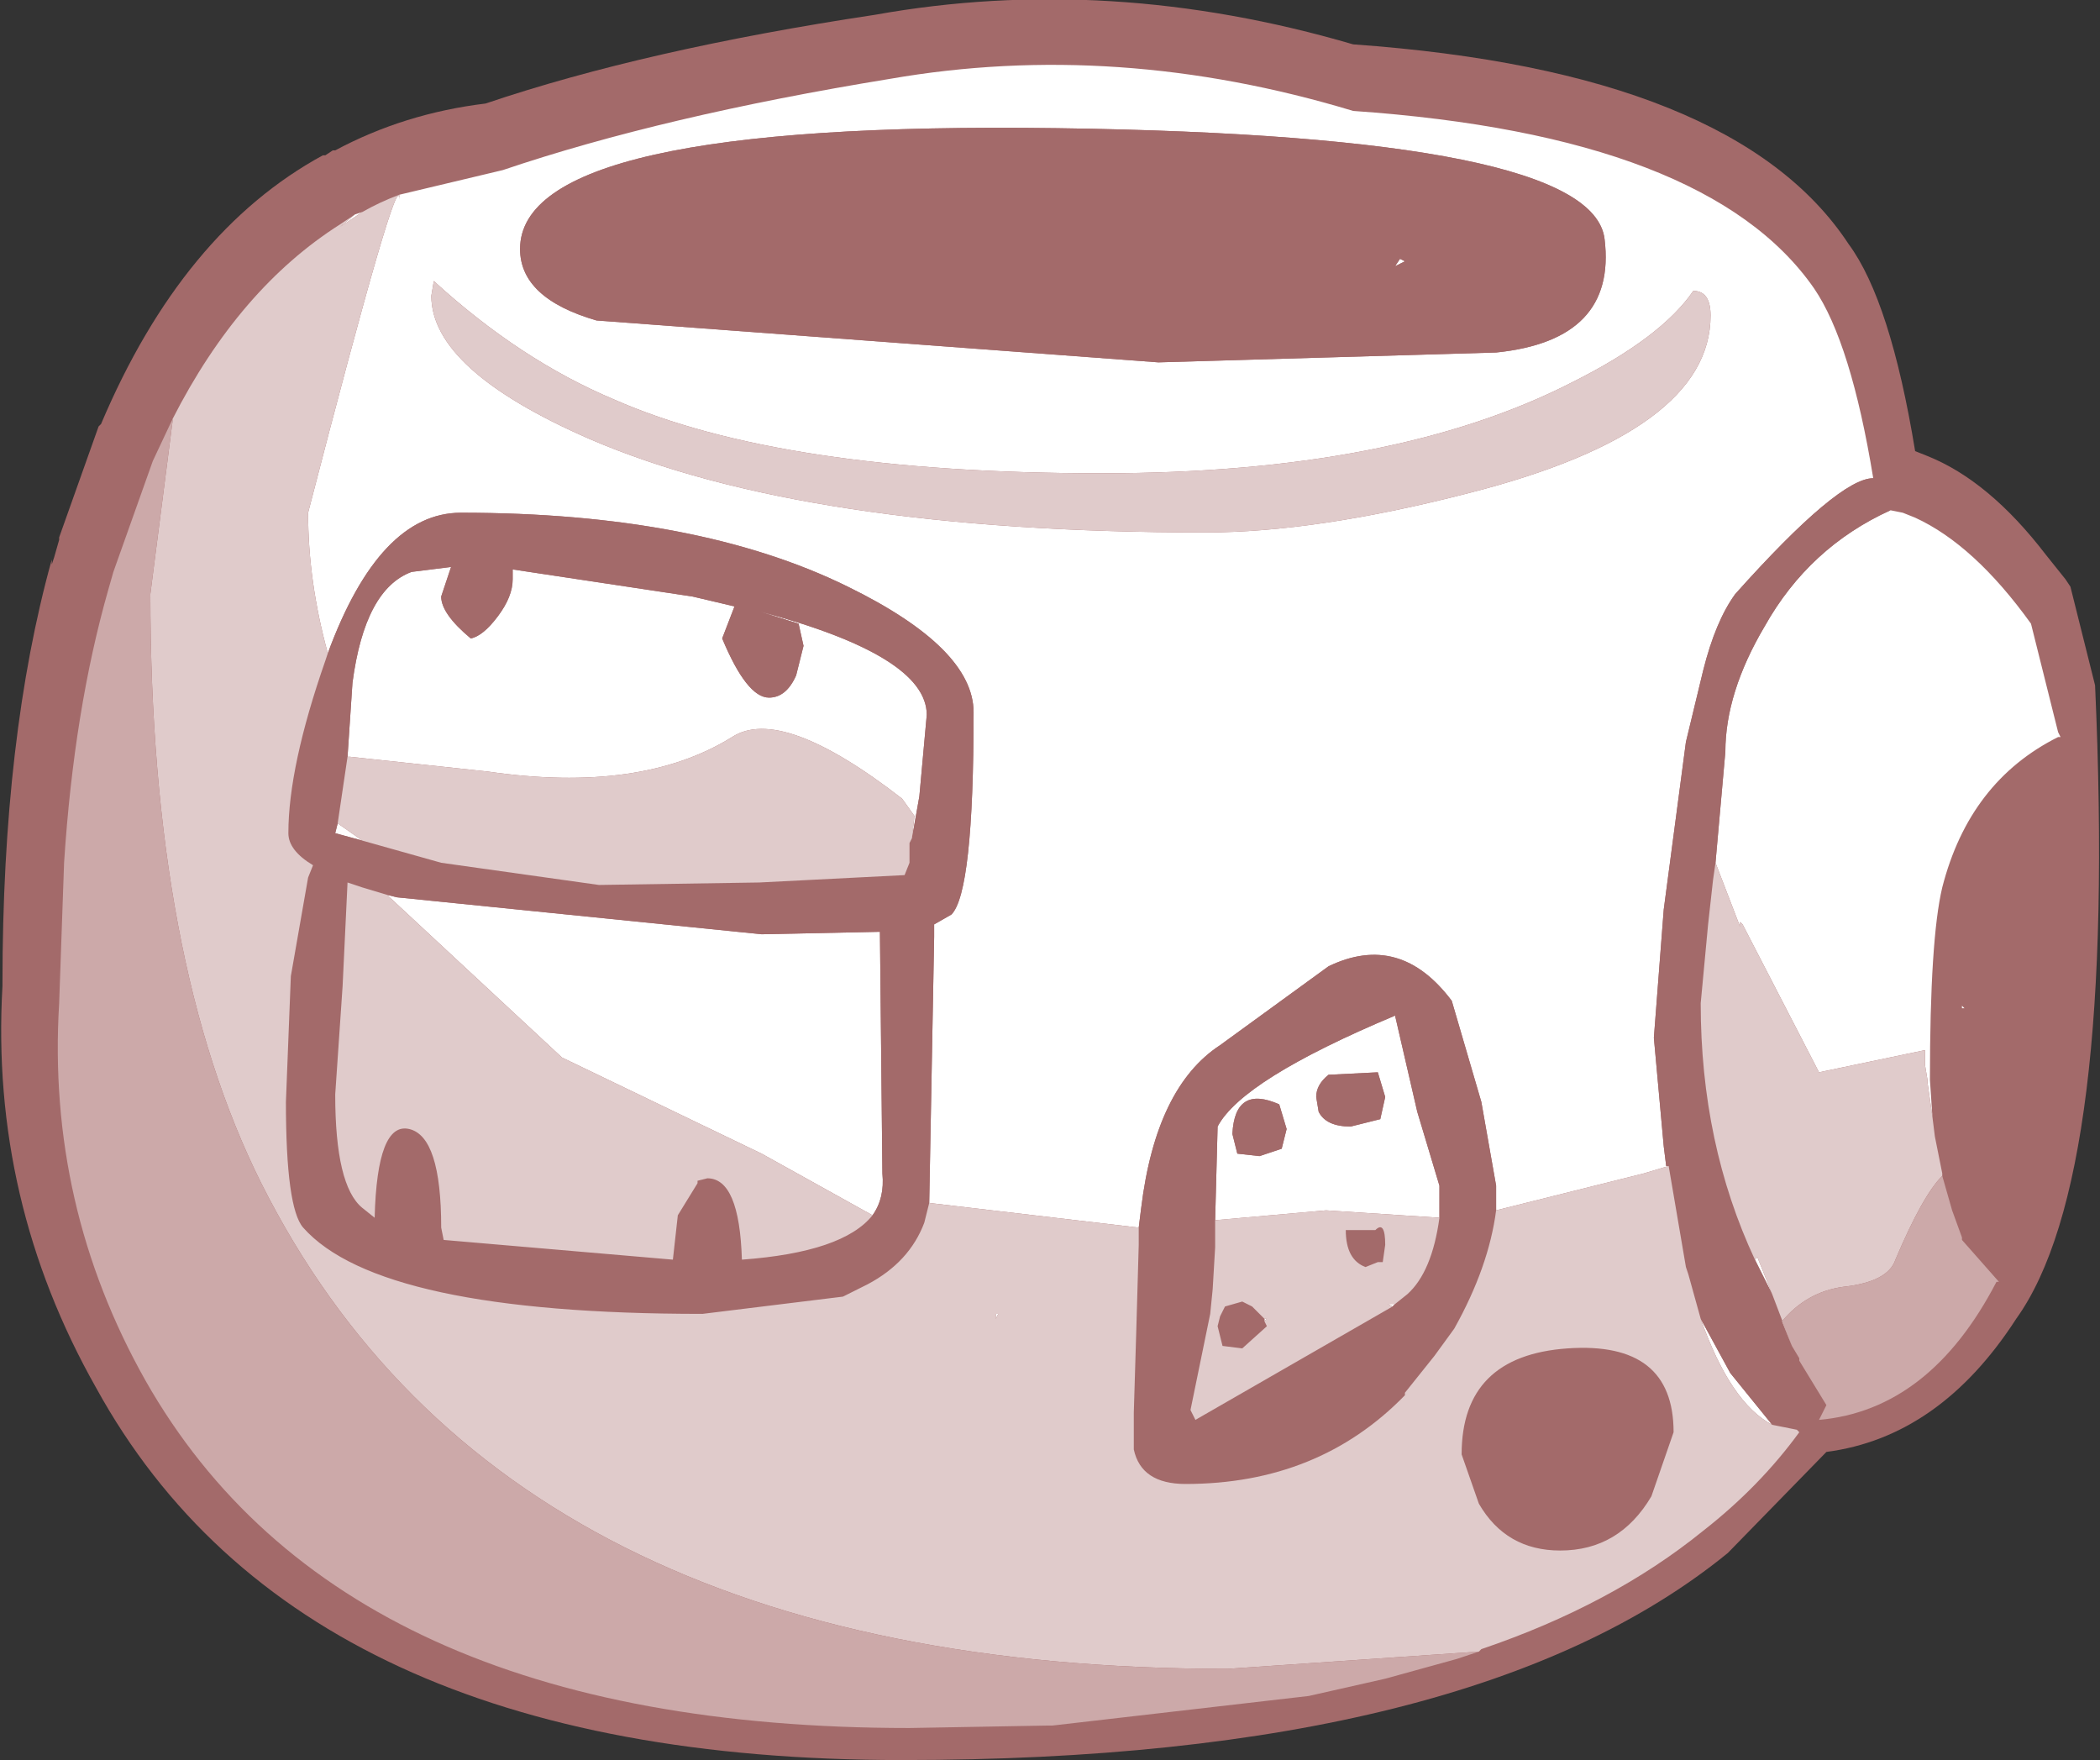 <?xml version="1.0" encoding="UTF-8" standalone="no"?>
<svg xmlns:ffdec="https://www.free-decompiler.com/flash" xmlns:xlink="http://www.w3.org/1999/xlink" ffdec:objectType="shape" height="35.7px" width="42.6px" xmlns="http://www.w3.org/2000/svg">
  <rect width="100%" height="100%" fill="#333333" stroke="none"/>
  <g transform="matrix(1.0, 0.0, 0.0, 1.0, 25.85, 18.2)">
    <path d="M16.15 -6.3 L16.65 -4.3 Q17.1 5.7 15.05 8.55 13.5 10.95 11.2 11.25 L9.2 13.3 Q4.05 17.5 -7.55 17.5 -19.75 17.5 -23.9 9.95 -26.05 6.15 -25.8 1.8 L-25.8 1.75 Q-25.8 -3.25 -24.8 -6.85 L-24.8 -6.75 -24.75 -6.9 -24.65 -7.25 -24.65 -7.3 -23.85 -9.55 -23.8 -9.6 Q-22.15 -13.5 -19.3 -15.05 L-19.25 -15.05 -19.1 -15.15 -19.05 -15.15 Q-17.65 -15.9 -16.0 -16.1 -12.75 -17.2 -8.1 -17.9 -3.35 -18.75 1.6 -17.3 9.35 -16.75 11.65 -13.25 12.5 -12.1 13.0 -9.05 L13.25 -8.95 Q14.5 -8.45 15.65 -6.95 L16.05 -6.45 16.15 -6.3" fill="#a36a6a" fill-rule="evenodd" stroke="none"/>
    <path d="M2.65 -12.9 L2.45 -12.8 2.55 -12.95 2.65 -12.9 M8.95 -0.7 L9.15 -2.95 Q9.15 -4.15 9.95 -5.5 10.85 -7.1 12.5 -7.85 L12.75 -7.8 13.0 -7.7 Q14.2 -7.15 15.35 -5.55 L15.9 -3.35 15.95 -3.25 15.9 -3.25 Q14.1 -2.35 13.55 -0.2 13.3 0.85 13.3 3.7 L13.35 4.45 13.25 3.75 13.25 3.7 13.2 3.4 13.2 3.25 13.2 3.1 11.05 3.55 9.5 0.55 9.45 0.5 9.45 0.6 8.95 -0.7 M12.15 -8.5 Q11.45 -8.5 9.35 -6.15 8.95 -5.6 8.7 -4.6 L8.35 -3.15 7.9 0.25 7.7 2.85 7.9 5.05 7.95 5.45 8.0 5.45 7.5 5.6 4.5 6.35 4.5 5.85 4.2 4.15 3.6 2.1 Q2.55 0.7 1.1 1.4 L-1.1 3.0 Q-2.4 3.85 -2.7 6.3 L-2.75 6.7 -7.0 6.2 -6.9 0.8 -6.9 0.55 -6.55 0.35 Q-6.1 -0.1 -6.1 -3.75 -6.1 -5.05 -8.65 -6.3 -11.7 -7.8 -16.5 -7.8 -18.15 -7.8 -19.2 -4.95 -19.6 -6.4 -19.6 -7.8 -17.75 -14.95 -17.75 -14.15 L-17.75 -14.25 -15.65 -14.75 Q-12.4 -15.85 -7.8 -16.6 -3.2 -17.4 1.6 -15.95 8.8 -15.45 10.95 -12.35 11.7 -11.25 12.15 -8.5 M8.65 8.55 L9.25 9.65 10.1 10.7 Q9.25 10.25 8.65 8.55 M10.1 8.05 L9.75 7.35 9.8 7.3 10.1 8.05 M3.95 -8.2 Q8.85 -9.45 8.85 -11.8 8.85 -12.3 8.5 -12.3 7.85 -11.35 6.05 -10.45 2.45 -8.6 -3.5 -8.6 -10.0 -8.6 -13.4 -10.1 -15.3 -10.9 -17.05 -12.5 L-17.1 -12.2 Q-17.1 -10.7 -13.9 -9.3 -9.5 -7.4 -1.4 -7.4 0.85 -7.4 3.95 -8.2 M4.5 -11.05 Q6.95 -11.3 6.7 -13.35 6.45 -15.45 -4.4 -15.6 -15.3 -15.75 -15.3 -13.15 -15.3 -12.15 -13.75 -11.7 L-2.35 -10.85 4.5 -11.05 M13.95 2.25 L13.95 2.2 14.0 2.25 13.95 2.25 M-18.5 -13.9 L-18.95 -13.6 -18.65 -13.85 -18.5 -13.9 M0.15 5.1 L0.25 4.7 0.1 4.2 Q-0.8 3.8 -0.85 4.8 L-0.75 5.2 -0.3 5.25 0.15 5.1 M2.15 4.5 L2.25 4.05 2.1 3.55 1.1 3.6 Q0.85 3.8 0.85 4.05 L0.9 4.35 Q1.05 4.65 1.55 4.65 L2.15 4.5 M-1.2 6.55 L-1.15 4.65 Q-0.65 3.7 2.45 2.4 L2.9 4.35 3.35 5.85 3.35 6.5 1.05 6.35 -1.2 6.55 M2.45 8.25 L2.4 8.3 2.3 8.25 2.45 8.25 M-18.8 -2.85 L-18.7 -4.35 Q-18.45 -6.25 -17.5 -6.6 L-16.7 -6.7 -16.9 -6.1 Q-16.9 -5.75 -16.3 -5.25 -16.05 -5.3 -15.75 -5.7 -15.45 -6.1 -15.45 -6.45 L-15.45 -6.65 -11.8 -6.1 -10.95 -5.9 -11.2 -5.25 Q-10.7 -4.05 -10.25 -4.05 -9.9 -4.05 -9.7 -4.5 L-9.55 -5.1 -9.65 -5.55 -10.45 -5.8 Q-7.05 -4.9 -7.05 -3.7 L-7.2 -2.05 -7.35 -1.2 -7.3 -1.65 -7.55 -2.0 Q-10.0 -3.9 -11.0 -3.25 -12.85 -2.1 -15.95 -2.55 L-18.75 -2.85 -18.8 -2.85 M-18.5 -1.15 L-19.05 -1.3 -19.0 -1.5 -18.5 -1.15 M-18.0 -0.05 L-17.8 0.0 -10.4 0.75 -8.0 0.7 -7.95 5.6 Q-7.9 6.1 -8.15 6.45 L-10.4 5.2 -14.45 3.25 -18.0 -0.05 M-5.65 8.45 L-5.6 8.45 -5.65 8.55 -5.65 8.45 M-0.2 8.55 L-0.15 8.55 -0.2 8.6 -0.2 8.55" fill="#ffffff" fill-rule="evenodd" stroke="none"/>
    <path d="M2.65 -12.9 L2.55 -12.95 2.45 -12.8 2.65 -12.9 M8.95 -0.7 L8.9 -0.35 8.8 0.55 8.65 2.15 Q8.65 5.0 9.75 7.35 L10.1 8.05 10.5 9.1 10.65 9.35 10.65 9.4 11.2 10.3 11.05 10.6 10.85 10.6 10.8 10.6 10.65 10.8 10.65 10.85 10.6 10.8 10.1 10.7 9.25 9.65 8.65 8.55 8.4 7.65 8.35 7.5 8.0 5.45 7.95 5.45 7.9 5.05 7.7 2.85 7.9 0.25 8.35 -3.15 8.7 -4.6 Q8.95 -5.6 9.35 -6.15 11.45 -8.5 12.15 -8.5 L12.25 -7.85 12.25 -7.9 12.5 -7.85 Q10.85 -7.1 9.95 -5.5 9.15 -4.15 9.15 -2.95 L8.95 -0.7 M4.5 -11.05 L-2.35 -10.85 -13.75 -11.7 Q-15.3 -12.15 -15.3 -13.15 -15.3 -15.75 -4.4 -15.6 6.45 -15.45 6.7 -13.35 6.95 -11.3 4.5 -11.05 M4.5 6.35 Q4.35 7.5 3.65 8.75 L3.25 9.3 2.65 10.05 2.65 10.1 Q0.9 11.9 -1.8 11.9 -2.7 11.9 -2.85 11.2 L-2.85 10.45 -2.8 8.8 -2.75 7.05 -2.75 6.7 -2.7 6.3 Q-2.4 3.85 -1.1 3.0 L1.1 1.4 Q2.55 0.7 3.6 2.1 L4.2 4.15 4.5 5.85 4.5 6.35 M-7.0 6.2 L-7.1 6.6 Q-7.4 7.4 -8.25 7.85 L-8.75 8.1 -11.6 8.45 Q-18.15 8.45 -19.7 6.7 -20.05 6.3 -20.05 4.15 L-19.95 1.6 -19.6 -0.4 -19.5 -0.65 Q-20.0 -0.95 -20.0 -1.3 -20.0 -2.65 -19.25 -4.8 L-19.2 -4.95 Q-18.15 -7.8 -16.5 -7.8 -11.7 -7.8 -8.65 -6.3 -6.1 -5.05 -6.1 -3.75 -6.1 -0.1 -6.55 0.35 L-6.9 0.55 -6.9 0.8 -7.0 6.2 M2.15 4.5 L1.55 4.65 Q1.05 4.65 0.9 4.35 L0.85 4.05 Q0.85 3.8 1.1 3.6 L2.1 3.55 2.25 4.05 2.15 4.5 M0.15 5.1 L-0.3 5.25 -0.75 5.2 -0.85 4.8 Q-0.8 3.8 0.1 4.2 L0.25 4.7 0.15 5.1 M3.35 6.5 L3.35 5.85 2.9 4.35 2.45 2.4 Q-0.65 3.7 -1.15 4.65 L-1.2 6.55 -1.2 7.1 -1.25 7.95 -1.3 8.45 -1.7 10.4 -1.6 10.6 2.4 8.3 2.45 8.25 2.7 8.05 Q3.2 7.6 3.35 6.5 M2.2 7.4 L2.1 7.4 1.85 7.5 Q1.45 7.35 1.45 6.75 L2.05 6.75 Q2.25 6.55 2.25 7.05 L2.2 7.4 M3.8 11.3 Q3.8 9.3 5.95 9.15 8.1 9.0 8.1 10.85 L7.65 12.15 Q7.0 13.25 5.8 13.25 4.7 13.25 4.15 12.3 L3.8 11.3 M-7.35 -1.2 L-7.2 -2.05 -7.05 -3.7 Q-7.05 -4.9 -10.45 -5.8 L-9.65 -5.55 -9.55 -5.1 -9.7 -4.5 Q-9.9 -4.05 -10.25 -4.05 -10.7 -4.05 -11.2 -5.25 L-10.95 -5.9 -11.8 -6.1 -15.45 -6.65 -15.45 -6.45 Q-15.45 -6.1 -15.75 -5.7 -16.05 -5.3 -16.3 -5.25 -16.9 -5.75 -16.9 -6.1 L-16.7 -6.7 -17.5 -6.6 Q-18.45 -6.25 -18.7 -4.35 L-18.8 -2.85 -19.0 -1.5 -19.05 -1.3 -18.5 -1.15 -16.9 -0.7 -13.7 -0.25 -10.45 -0.3 -7.5 -0.45 -7.4 -0.7 -7.4 -1.1 -7.35 -1.2 M-18.0 -0.05 L-18.5 -0.2 -18.8 -0.3 -18.9 1.8 -19.05 4.0 Q-19.05 5.85 -18.5 6.3 L-18.25 6.5 Q-18.2 4.55 -17.55 4.7 -16.9 4.85 -16.9 6.7 L-16.85 6.95 -12.2 7.35 -12.1 6.45 -11.7 5.8 -11.7 5.75 -11.5 5.7 Q-10.85 5.7 -10.8 7.35 -8.75 7.2 -8.15 6.45 -7.9 6.1 -7.95 5.6 L-8.0 0.7 -10.4 0.75 -17.8 0.0 -18.0 -0.05 M-0.2 8.6 L-0.15 8.7 -0.65 9.15 -1.05 9.1 -1.15 8.7 -1.1 8.5 -1.0 8.3 -0.65 8.2 -0.45 8.3 -0.2 8.55 -0.2 8.6" fill="#a36a6a" fill-rule="evenodd" stroke="none"/>
    <path d="M9.75 7.35 Q8.65 5.0 8.65 2.15 L8.8 0.55 8.9 -0.35 8.95 -0.7 9.45 0.6 9.45 0.5 9.5 0.55 11.05 3.55 13.2 3.1 13.2 3.25 13.2 3.4 13.25 3.7 13.25 3.75 13.35 4.45 13.4 4.85 13.55 5.6 13.55 5.65 Q13.15 6.05 12.6 7.35 12.45 7.8 11.55 7.9 10.8 8.0 10.3 8.6 L10.5 9.1 10.1 8.05 9.8 7.3 9.75 7.35 M8.0 5.45 L8.35 7.5 8.4 7.65 8.65 8.55 Q9.25 10.25 10.1 10.7 L10.6 10.8 10.65 10.85 Q9.85 11.95 8.7 12.85 6.85 14.35 4.2 15.25 L4.15 15.3 -0.95 15.65 Q-15.6 15.65 -20.55 5.8 -22.8 1.3 -22.8 -6.15 L-22.35 -9.65 -22.35 -9.7 Q-21.0 -12.35 -18.95 -13.65 L-18.65 -13.85 -18.95 -13.6 -18.5 -13.9 Q-18.15 -14.1 -17.75 -14.25 L-17.75 -14.15 Q-17.75 -14.95 -19.6 -7.8 -19.6 -6.4 -19.2 -4.95 L-19.25 -4.8 Q-20.0 -2.65 -20.0 -1.3 -20.0 -0.95 -19.5 -0.65 L-19.6 -0.4 -19.95 1.6 -20.05 4.15 Q-20.05 6.3 -19.7 6.7 -18.15 8.45 -11.6 8.45 L-8.75 8.1 -8.25 7.85 Q-7.4 7.4 -7.1 6.6 L-7.0 6.2 -2.75 6.7 -2.75 7.05 -2.8 8.8 -2.85 10.45 -2.85 11.2 Q-2.7 11.9 -1.8 11.9 0.9 11.9 2.65 10.1 L2.65 10.05 3.25 9.3 3.65 8.75 Q4.35 7.5 4.5 6.35 L7.5 5.6 8.0 5.45 M3.95 -8.2 Q0.85 -7.4 -1.4 -7.4 -9.5 -7.4 -13.9 -9.3 -17.1 -10.7 -17.1 -12.2 L-17.05 -12.5 Q-15.3 -10.9 -13.4 -10.1 -10.0 -8.6 -3.5 -8.6 2.45 -8.6 6.05 -10.45 7.85 -11.35 8.5 -12.3 8.85 -12.3 8.85 -11.8 8.85 -9.45 3.95 -8.2 M-1.2 6.55 L1.05 6.35 3.35 6.5 Q3.2 7.6 2.7 8.05 L2.45 8.25 2.3 8.25 2.4 8.3 -1.6 10.6 -1.7 10.4 -1.3 8.45 -1.25 7.95 -1.2 7.1 -1.2 6.55 M2.2 7.4 L2.25 7.05 Q2.25 6.55 2.05 6.75 L1.45 6.75 Q1.45 7.35 1.85 7.5 L2.1 7.4 2.2 7.4 M3.8 11.3 L4.15 12.3 Q4.7 13.25 5.8 13.25 7.0 13.25 7.65 12.15 L8.1 10.85 Q8.1 9.0 5.95 9.15 3.8 9.3 3.8 11.3 M3.7 15.45 L2.25 15.85 0.7 16.2 2.25 15.85 3.7 15.45 M-18.8 -2.85 L-18.75 -2.85 -15.95 -2.55 Q-12.85 -2.1 -11.0 -3.25 -10.0 -3.9 -7.55 -2.0 L-7.3 -1.65 -7.35 -1.2 -7.4 -1.1 -7.4 -0.7 -7.5 -0.45 -10.45 -0.3 -13.7 -0.25 -16.9 -0.7 -18.5 -1.15 -19.0 -1.5 -18.8 -2.85 M-8.15 6.45 Q-8.75 7.2 -10.8 7.35 -10.85 5.7 -11.5 5.7 L-11.7 5.75 -11.7 5.8 -12.1 6.45 -12.2 7.35 -16.85 6.95 -16.9 6.7 Q-16.9 4.85 -17.55 4.7 -18.2 4.55 -18.25 6.5 L-18.5 6.3 Q-19.05 5.85 -19.05 4.0 L-18.9 1.8 -18.8 -0.3 -18.5 -0.2 -18.0 -0.05 -14.45 3.25 -10.4 5.2 -8.15 6.45 M-5.65 8.45 L-5.65 8.55 -5.6 8.45 -5.65 8.45 M-0.2 8.55 L-0.45 8.3 -0.65 8.2 -1.0 8.3 -1.1 8.5 -1.15 8.7 -1.05 9.1 -0.65 9.15 -0.15 8.7 -0.2 8.6 -0.15 8.55 -0.2 8.55" fill="#e0cbcb" fill-rule="evenodd" stroke="none"/>
    <path d="M11.05 10.6 L11.2 10.3 10.65 9.4 10.65 9.35 10.5 9.1 10.3 8.6 Q10.8 8.0 11.55 7.9 12.45 7.8 12.6 7.35 13.15 6.05 13.55 5.65 L13.75 6.35 13.95 6.9 13.95 6.95 14.7 7.8 14.65 7.8 Q13.3 10.4 11.05 10.6 M-22.35 -9.7 L-22.35 -9.65 -22.8 -6.15 Q-22.8 1.3 -20.55 5.8 -15.6 15.65 -0.95 15.65 L4.15 15.3 3.7 15.45 2.25 15.85 0.7 16.2 -4.5 16.8 -4.6 16.8 -7.4 16.85 Q-18.9 16.85 -22.9 9.8 -24.9 6.25 -24.65 2.15 L-24.55 -0.7 Q-24.35 -3.8 -23.65 -6.25 L-23.55 -6.6 -22.75 -8.85 -22.35 -9.7" fill="#cca9a9" fill-rule="evenodd" stroke="none"/>
  </g>
</svg>
